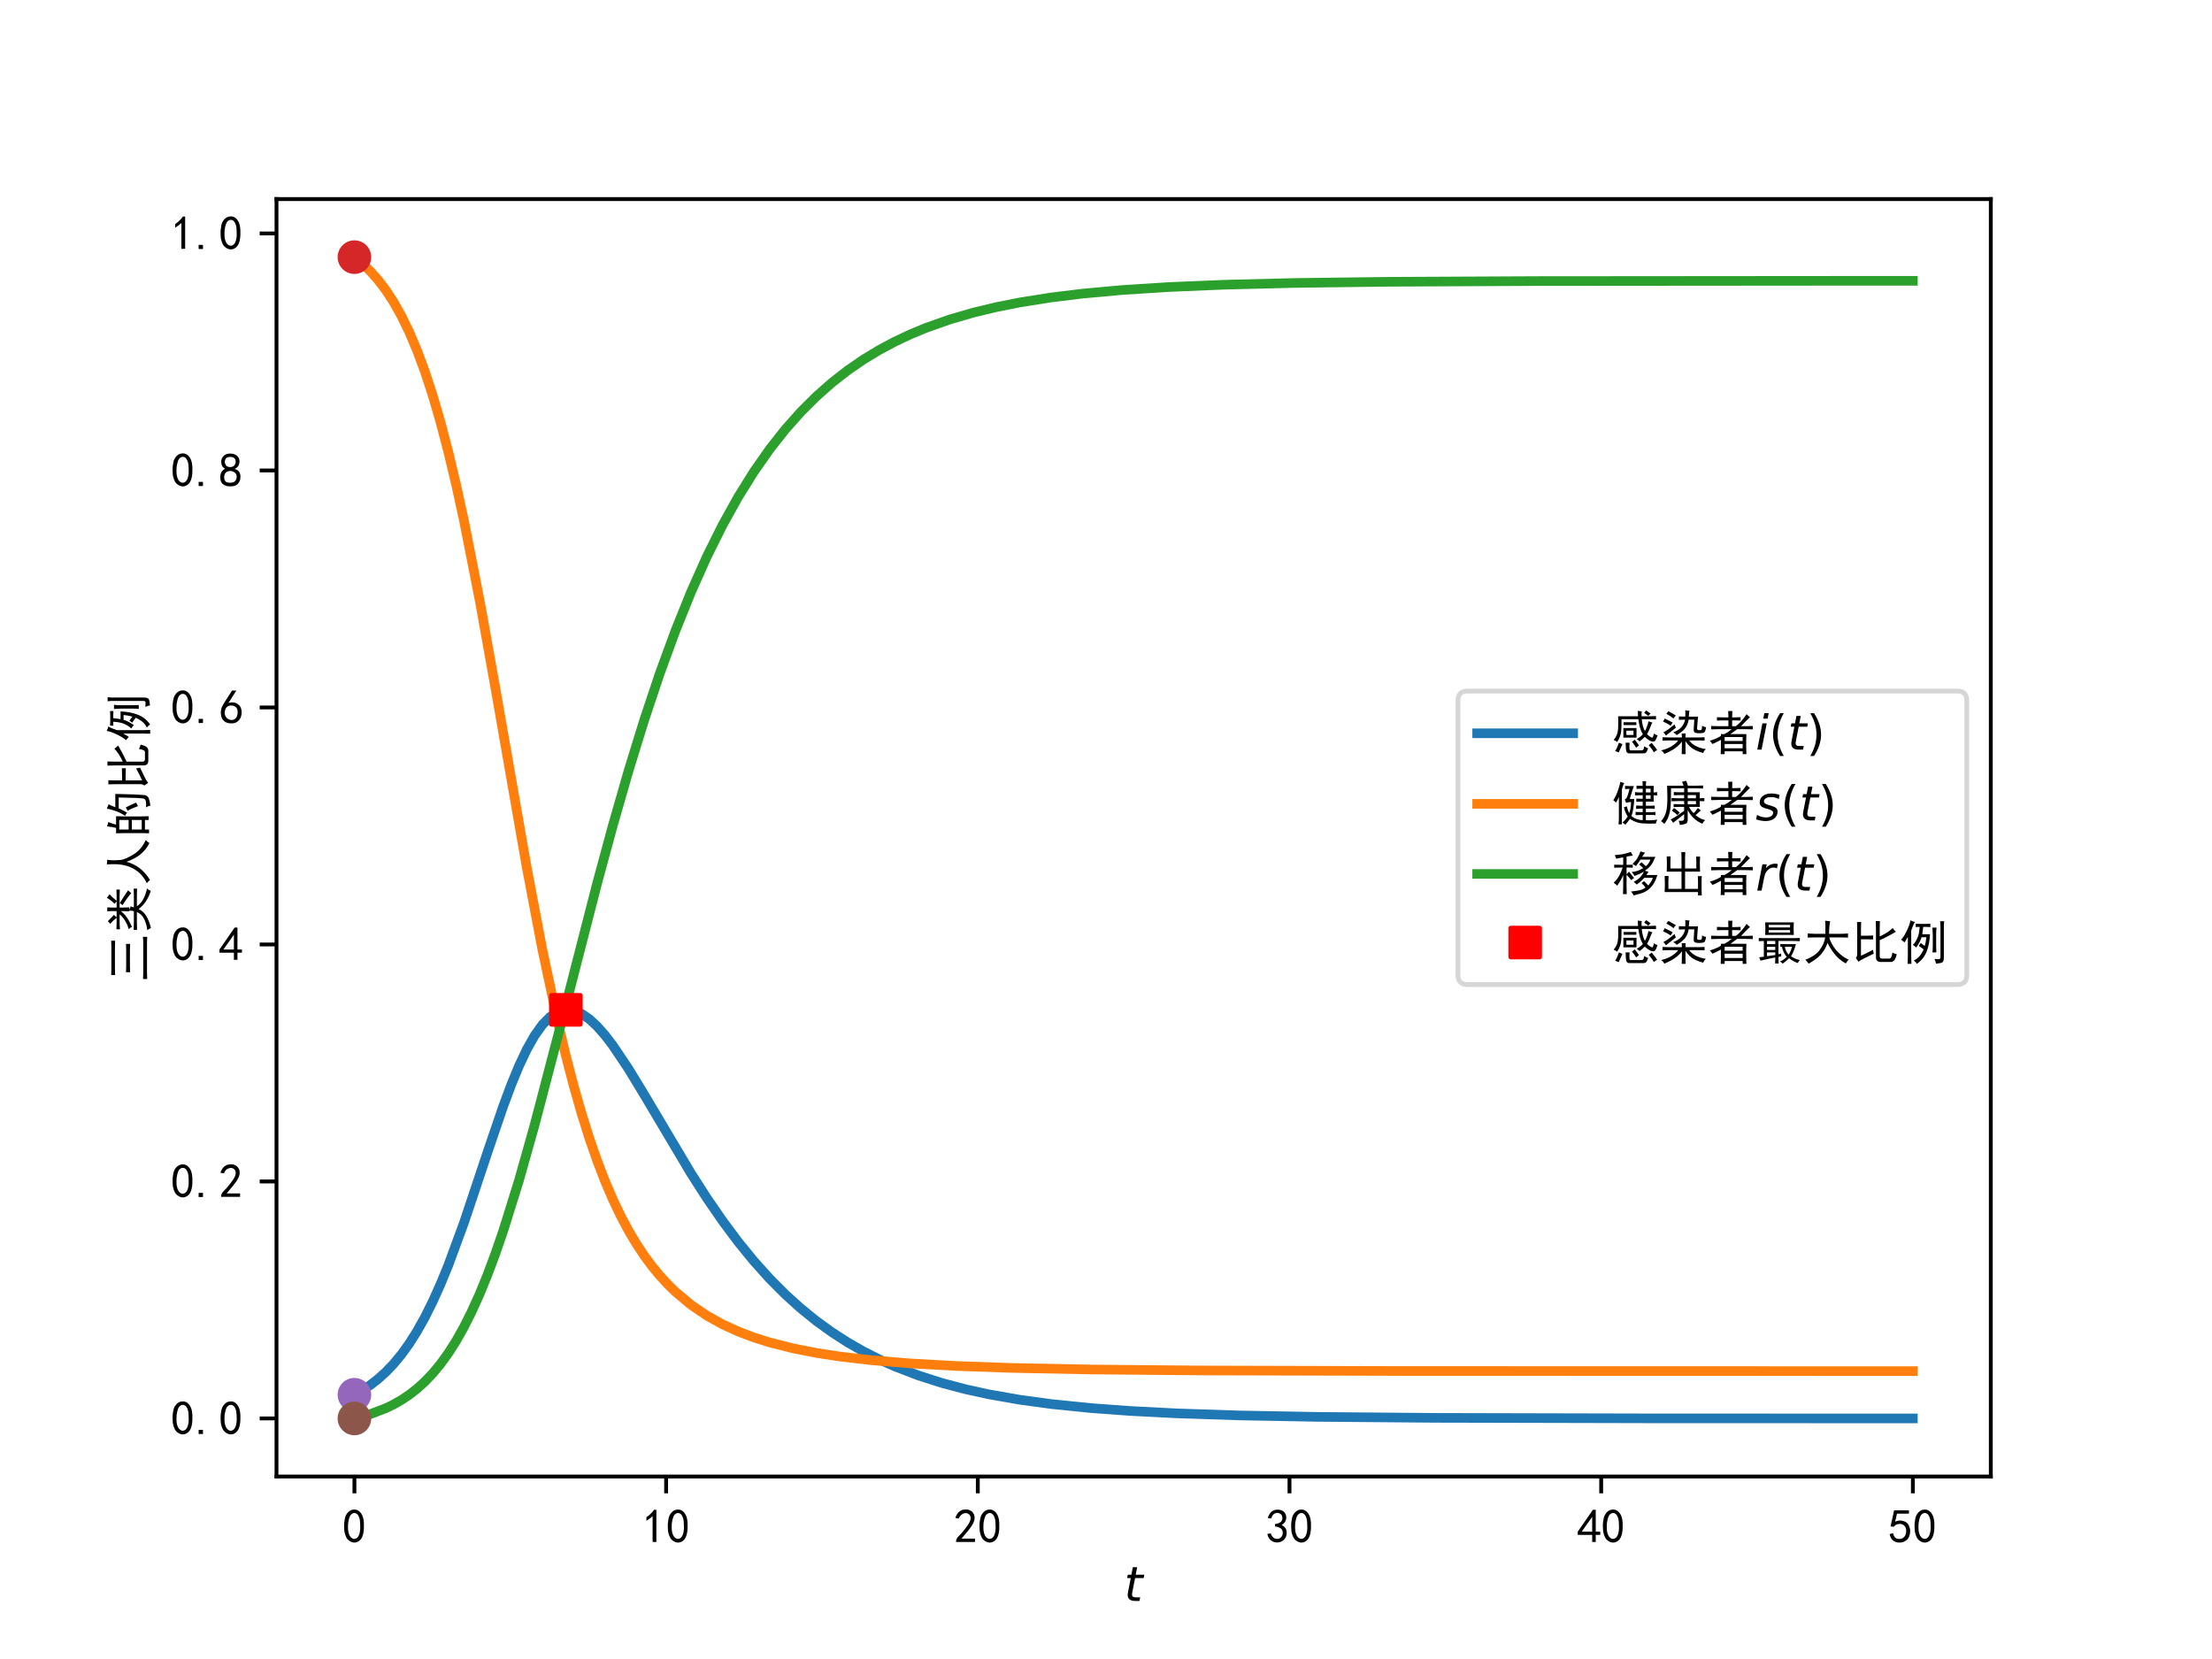 <?xml version="1.0" encoding="utf-8" standalone="no"?>
<!DOCTYPE svg PUBLIC "-//W3C//DTD SVG 1.1//EN"
  "http://www.w3.org/Graphics/SVG/1.1/DTD/svg11.dtd">
<!-- Created with matplotlib (https://matplotlib.org/) -->
<svg height="345.6pt" version="1.1" viewBox="0 0 460.8 345.6" width="460.8pt" xmlns="http://www.w3.org/2000/svg" xmlns:xlink="http://www.w3.org/1999/xlink">
 <defs>
  <style type="text/css">*{stroke-linecap:butt;stroke-linejoin:round;}</style>
 </defs>
 <g id="figure_1">
  <g id="patch_1">
   <path d="M 0 345.6 
L 460.8 345.6 
L 460.8 0 
L 0 0 
z
" style="fill:#ffffff;"/>
  </g>
  <g id="axes_1">
   <g id="patch_2">
    <path d="M 57.6 307.584 
L 414.72 307.584 
L 414.72 41.472 
L 57.6 41.472 
z
" style="fill:#ffffff;"/>
   </g>
   <g id="matplotlib.axis_1">
    <g id="xtick_1">
     <g id="line2d_1">
      <defs>
       <path d="M 0 0 
L 0 3.5 
" id="mc2faa48073" style="stroke:#000000;stroke-width:0.8;"/>
      </defs>
      <g>
       <use style="stroke:#000000;stroke-width:0.8;" x="73.833" xlink:href="#mc2faa48073" y="307.584"/>
      </g>
     </g>
     <g id="text_1">
      <!-- 0 -->
      <g transform="translate(71.333 321.459)scale(0.1 -0.1)">
       <defs>
        <path d="M 3.125 29.297 
Q 3.906 50 6.438 56.047 
Q 8.984 62.109 13.672 66.016 
Q 18.359 69.922 25.188 69.922 
Q 32.031 69.922 37.109 64.25 
Q 42.188 58.594 43.75 50 
Q 45.312 41.406 44.719 30.266 
Q 44.141 19.141 40.812 12.109 
Q 37.5 5.078 30.859 2.344 
Q 24.219 -0.391 17.578 2.922 
Q 10.938 6.25 8.203 11.719 
Q 5.469 17.188 4.297 23.234 
Q 3.125 29.297 3.906 50 
z
M 12.891 52.734 
Q 10.547 31.25 12.5 22.844 
Q 14.453 14.453 18.938 10.938 
Q 23.438 7.422 28.125 9.562 
Q 32.812 11.719 34.953 18.156 
Q 37.109 24.609 37.109 32.219 
Q 37.109 39.844 36.516 46.094 
Q 35.938 52.344 33 57.422 
Q 30.078 62.5 25.188 62.688 
Q 20.312 62.891 16.594 57.812 
Q 12.891 52.734 10.547 31.25 
z
" id="SimHei-48"/>
       </defs>
       <use xlink:href="#SimHei-48"/>
      </g>
     </g>
    </g>
    <g id="xtick_2">
     <g id="line2d_2">
      <g>
       <use style="stroke:#000000;stroke-width:0.8;" x="138.764" xlink:href="#mc2faa48073" y="307.584"/>
      </g>
     </g>
     <g id="text_2">
      <!-- 10 -->
      <g transform="translate(133.764 321.459)scale(0.1 -0.1)">
       <defs>
        <path d="M 21.875 56.25 
Q 16.797 51.172 8.984 46.484 
L 8.984 53.906 
Q 18.75 60.547 25 69.531 
L 29.688 69.531 
L 29.688 2.344 
L 21.875 2.344 
z
" id="SimHei-49"/>
       </defs>
       <use xlink:href="#SimHei-49"/>
       <use x="50" xlink:href="#SimHei-48"/>
      </g>
     </g>
    </g>
    <g id="xtick_3">
     <g id="line2d_3">
      <g>
       <use style="stroke:#000000;stroke-width:0.8;" x="203.695" xlink:href="#mc2faa48073" y="307.584"/>
      </g>
     </g>
     <g id="text_3">
      <!-- 20 -->
      <g transform="translate(198.695 321.459)scale(0.1 -0.1)">
       <defs>
        <path d="M 4.688 3.906 
Q 5.078 9.766 10.156 14.453 
Q 15.234 19.141 23.047 29.094 
Q 30.859 39.062 33.203 44.531 
Q 35.547 50 34.953 53.906 
Q 34.375 57.812 31.25 60.344 
Q 28.125 62.891 24.016 62.5 
Q 19.922 62.109 16.203 59.375 
Q 12.5 56.641 10.547 51.172 
L 3.125 52.344 
Q 6.25 61.328 11.125 65.422 
Q 16.016 69.531 22.656 69.922 
Q 26.562 70.312 29.688 69.719 
Q 32.812 69.141 36.125 66.984 
Q 39.453 64.844 41.594 60.547 
Q 43.75 56.25 43.156 50.188 
Q 42.578 44.141 37.109 35.734 
Q 31.641 27.344 16.016 9.375 
L 44.141 9.375 
L 44.141 2.344 
L 4.688 2.344 
z
" id="SimHei-50"/>
       </defs>
       <use xlink:href="#SimHei-50"/>
       <use x="50" xlink:href="#SimHei-48"/>
      </g>
     </g>
    </g>
    <g id="xtick_4">
     <g id="line2d_4">
      <g>
       <use style="stroke:#000000;stroke-width:0.8;" x="268.625" xlink:href="#mc2faa48073" y="307.584"/>
      </g>
     </g>
     <g id="text_4">
      <!-- 30 -->
      <g transform="translate(263.625 321.459)scale(0.1 -0.1)">
       <defs>
        <path d="M 3.906 19.141 
L 10.938 20.312 
Q 12.5 15.234 16.016 11.906 
Q 19.531 8.594 24.797 8.781 
Q 30.078 8.984 33.203 13.078 
Q 36.328 17.188 35.938 22.453 
Q 35.547 27.734 31.828 30.656 
Q 28.125 33.594 19.922 34.766 
L 19.922 39.844 
Q 28.125 40.625 31.828 44.141 
Q 35.547 47.656 35.156 53.312 
Q 34.766 58.984 30.078 61.516 
Q 25.391 64.062 20.109 62.109 
Q 14.844 60.156 11.719 51.172 
L 4.688 52.344 
Q 7.031 59.375 11.125 64.062 
Q 15.234 68.75 22.266 69.531 
Q 29.297 70.312 34.562 67.766 
Q 39.844 65.234 41.984 59.953 
Q 44.141 54.688 42.578 48.438 
Q 41.016 42.188 33.594 37.5 
Q 39.062 35.156 41.984 30.469 
Q 44.922 25.781 43.938 18.156 
Q 42.969 10.547 37.109 5.859 
Q 31.25 1.172 23.828 1.359 
Q 16.406 1.562 10.938 6.047 
Q 5.469 10.547 3.906 19.141 
z
" id="SimHei-51"/>
       </defs>
       <use xlink:href="#SimHei-51"/>
       <use x="50" xlink:href="#SimHei-48"/>
      </g>
     </g>
    </g>
    <g id="xtick_5">
     <g id="line2d_5">
      <g>
       <use style="stroke:#000000;stroke-width:0.8;" x="333.556" xlink:href="#mc2faa48073" y="307.584"/>
      </g>
     </g>
     <g id="text_5">
      <!-- 40 -->
      <g transform="translate(328.556 321.459)scale(0.1 -0.1)">
       <defs>
        <path d="M 31.25 17.188 
L 1.172 17.188 
L 1.172 23.828 
L 32.812 69.531 
L 38.672 69.531 
L 38.672 23.828 
L 48.047 23.828 
L 48.047 17.188 
L 38.672 17.188 
L 38.672 2.344 
L 31.25 2.344 
z
M 31.25 23.828 
L 31.25 54.688 
L 9.375 23.828 
z
" id="SimHei-52"/>
       </defs>
       <use xlink:href="#SimHei-52"/>
       <use x="50" xlink:href="#SimHei-48"/>
      </g>
     </g>
    </g>
    <g id="xtick_6">
     <g id="line2d_6">
      <g>
       <use style="stroke:#000000;stroke-width:0.8;" x="398.487" xlink:href="#mc2faa48073" y="307.584"/>
      </g>
     </g>
     <g id="text_6">
      <!-- 50 -->
      <g transform="translate(393.487 321.459)scale(0.1 -0.1)">
       <defs>
        <path d="M 8.594 20.703 
Q 11.328 10.156 17.969 8.984 
Q 24.609 7.812 28.703 10.344 
Q 32.812 12.891 34.562 16.984 
Q 36.328 21.094 36.125 26.172 
Q 35.938 31.25 33.391 34.766 
Q 30.859 38.281 26.953 39.453 
Q 23.047 40.625 18.156 39.453 
Q 13.281 38.281 10.156 33.984 
L 3.516 34.766 
Q 4.297 37.109 10.938 68.359 
L 41.797 68.359 
L 41.797 61.328 
L 16.797 61.328 
Q 14.844 50.781 12.891 44.531 
Q 18.75 47.266 23.828 47.062 
Q 28.906 46.875 33.594 44.719 
Q 38.281 42.578 40.422 38.859 
Q 42.578 35.156 43.547 31.438 
Q 44.531 27.734 44.328 23.438 
Q 44.141 19.141 42.578 14.641 
Q 41.016 10.156 37.891 7.219 
Q 34.766 4.297 30.266 2.531 
Q 25.781 0.781 19.922 1.172 
Q 14.062 1.562 8.781 5.469 
Q 3.516 9.375 1.562 18.75 
z
" id="SimHei-53"/>
       </defs>
       <use xlink:href="#SimHei-53"/>
       <use x="50" xlink:href="#SimHei-48"/>
      </g>
     </g>
    </g>
    <g id="text_7">
     <!-- $t$ -->
     <g transform="translate(234.16 333.584)scale(0.1 -0.1)">
      <defs>
       <path d="M 42.281 54.688 
L 40.922 47.703 
L 23 47.703 
L 17.188 18.016 
Q 16.891 16.359 16.75 15.234 
Q 16.609 14.109 16.609 13.484 
Q 16.609 10.359 18.484 8.938 
Q 20.359 7.516 24.516 7.516 
L 33.594 7.516 
L 32.078 0 
L 23.484 0 
Q 15.484 0 11.547 3.125 
Q 7.625 6.25 7.625 12.594 
Q 7.625 13.719 7.766 15.062 
Q 7.906 16.406 8.203 18.016 
L 14.016 47.703 
L 6.391 47.703 
L 7.812 54.688 
L 15.281 54.688 
L 18.312 70.219 
L 27.297 70.219 
L 24.312 54.688 
z
" id="DejaVuSans-Oblique-116"/>
      </defs>
      <use transform="translate(0 0.781)" xlink:href="#DejaVuSans-Oblique-116"/>
     </g>
    </g>
   </g>
   <g id="matplotlib.axis_2">
    <g id="ytick_1">
     <g id="line2d_7">
      <defs>
       <path d="M 0 0 
L -3.5 0 
" id="m931afcee22" style="stroke:#000000;stroke-width:0.8;"/>
      </defs>
      <g>
       <use style="stroke:#000000;stroke-width:0.8;" x="57.6" xlink:href="#m931afcee22" y="295.488"/>
      </g>
     </g>
     <g id="text_8">
      <!-- 0.0 -->
      <g transform="translate(35.6 298.925)scale(0.1 -0.1)">
       <defs>
        <path d="M 16.797 1.953 
L 7.812 1.953 
L 7.812 10.547 
L 16.797 10.547 
z
" id="SimHei-46"/>
       </defs>
       <use xlink:href="#SimHei-48"/>
       <use x="50" xlink:href="#SimHei-46"/>
       <use x="100" xlink:href="#SimHei-48"/>
      </g>
     </g>
    </g>
    <g id="ytick_2">
     <g id="line2d_8">
      <g>
       <use style="stroke:#000000;stroke-width:0.8;" x="57.6" xlink:href="#m931afcee22" y="246.117"/>
      </g>
     </g>
     <g id="text_9">
      <!-- 0.2 -->
      <g transform="translate(35.6 249.554)scale(0.1 -0.1)">
       <use xlink:href="#SimHei-48"/>
       <use x="50" xlink:href="#SimHei-46"/>
       <use x="100" xlink:href="#SimHei-50"/>
      </g>
     </g>
    </g>
    <g id="ytick_3">
     <g id="line2d_9">
      <g>
       <use style="stroke:#000000;stroke-width:0.8;" x="57.6" xlink:href="#m931afcee22" y="196.745"/>
      </g>
     </g>
     <g id="text_10">
      <!-- 0.4 -->
      <g transform="translate(35.6 200.183)scale(0.1 -0.1)">
       <use xlink:href="#SimHei-48"/>
       <use x="50" xlink:href="#SimHei-46"/>
       <use x="100" xlink:href="#SimHei-52"/>
      </g>
     </g>
    </g>
    <g id="ytick_4">
     <g id="line2d_10">
      <g>
       <use style="stroke:#000000;stroke-width:0.8;" x="57.6" xlink:href="#m931afcee22" y="147.374"/>
      </g>
     </g>
     <g id="text_11">
      <!-- 0.6 -->
      <g transform="translate(35.6 150.811)scale(0.1 -0.1)">
       <defs>
        <path d="M 3.516 19.531 
Q 4.297 30.859 6.047 34.766 
Q 7.812 38.672 11.328 44.531 
L 27.344 69.531 
L 36.328 69.531 
L 19.922 43.75 
Q 30.469 46.484 36.719 42.969 
Q 42.969 39.453 45.109 34.953 
Q 47.266 30.469 47.453 25.188 
Q 47.656 19.922 45.891 14.844 
Q 44.141 9.766 39.641 5.656 
Q 35.156 1.562 27.141 1.172 
Q 19.141 0.781 13.469 4.094 
Q 7.812 7.422 5.656 13.469 
Q 3.516 19.531 4.297 30.859 
z
M 12.5 16.016 
Q 19.531 8.594 25.391 8.203 
Q 31.25 7.812 35.156 12.109 
Q 39.062 16.406 39.062 24.609 
Q 39.062 32.812 34.172 35.938 
Q 29.297 39.062 23.234 38.281 
Q 17.188 37.5 14.453 32.422 
Q 11.719 27.344 12.109 21.672 
Q 12.5 16.016 19.531 8.594 
z
" id="SimHei-54"/>
       </defs>
       <use xlink:href="#SimHei-48"/>
       <use x="50" xlink:href="#SimHei-46"/>
       <use x="100" xlink:href="#SimHei-54"/>
      </g>
     </g>
    </g>
    <g id="ytick_5">
     <g id="line2d_11">
      <g>
       <use style="stroke:#000000;stroke-width:0.8;" x="57.6" xlink:href="#m931afcee22" y="98.002"/>
      </g>
     </g>
     <g id="text_12">
      <!-- 0.8 -->
      <g transform="translate(35.6 101.44)scale(0.1 -0.1)">
       <defs>
        <path d="M 2.734 16.797 
Q 2.734 26.172 5.078 30.656 
Q 7.422 35.156 12.891 37.891 
Q 8.203 40.625 6.641 43.938 
Q 5.078 47.266 4.875 51.562 
Q 4.688 55.859 6.047 58.984 
Q 7.422 62.109 10.156 64.844 
Q 12.891 67.578 16.203 68.547 
Q 19.531 69.531 23.438 69.531 
Q 27.344 69.531 30.469 68.75 
Q 33.594 67.969 37.109 65.422 
Q 40.625 62.891 42.188 58.203 
Q 43.75 53.516 41.984 47.266 
Q 40.234 41.016 32.812 37.5 
Q 39.453 35.547 42.188 31.438 
Q 44.922 27.344 44.922 21.484 
Q 44.922 15.625 43.156 12.109 
Q 41.406 8.594 39.25 6.25 
Q 37.109 3.906 33.391 2.531 
Q 29.688 1.172 24.016 1.172 
Q 18.359 1.172 14.25 2.531 
Q 10.156 3.906 7.422 6.641 
Q 4.688 9.375 3.703 13.078 
Q 2.734 16.797 2.734 26.172 
z
M 10.938 26.562 
Q 10.547 17.188 12.297 13.672 
Q 14.062 10.156 18.75 9.172 
Q 23.438 8.203 28.516 9.375 
Q 33.594 10.547 35.547 14.844 
Q 37.5 19.141 36.906 23.438 
Q 36.328 27.734 32.031 30.656 
Q 27.734 33.594 22.656 33.203 
Q 17.578 32.812 14.25 29.688 
Q 10.938 26.562 10.547 17.188 
z
M 12.109 56.25 
Q 12.109 48.438 14.844 44.922 
Q 17.578 41.406 23.438 41.406 
Q 29.297 41.406 32.219 44.922 
Q 35.156 48.438 34.953 53.312 
Q 34.766 58.203 31.438 60.547 
Q 28.125 62.891 22.453 62.5 
Q 16.797 62.109 14.453 59.172 
Q 12.109 56.25 12.109 48.438 
z
" id="SimHei-56"/>
       </defs>
       <use xlink:href="#SimHei-48"/>
       <use x="50" xlink:href="#SimHei-46"/>
       <use x="100" xlink:href="#SimHei-56"/>
      </g>
     </g>
    </g>
    <g id="ytick_6">
     <g id="line2d_12">
      <g>
       <use style="stroke:#000000;stroke-width:0.8;" x="57.6" xlink:href="#m931afcee22" y="48.631"/>
      </g>
     </g>
     <g id="text_13">
      <!-- 1.0 -->
      <g transform="translate(35.6 52.068)scale(0.1 -0.1)">
       <use xlink:href="#SimHei-49"/>
       <use x="50" xlink:href="#SimHei-46"/>
       <use x="100" xlink:href="#SimHei-48"/>
      </g>
     </g>
    </g>
    <g id="text_14">
     <!-- 三类人的比例 -->
     <g transform="translate(30.35 204.528)rotate(-90)scale(0.1 -0.1)">
      <defs>
       <path d="M 93.75 -3.125 
Q 86.719 -2.734 81.25 -2.734 
L 20.312 -2.734 
Q 14.062 -2.734 5.859 -3.125 
L 5.859 5.469 
Q 13.281 5.078 20.312 5.078 
L 81.25 5.078 
Q 87.109 5.078 93.75 5.859 
z
M 14.062 71.875 
Q 21.875 71.484 28.516 71.484 
L 71.875 71.484 
Q 79.297 71.484 85.547 71.875 
L 85.547 63.672 
Q 79.688 64.062 71.875 64.062 
L 28.125 64.062 
Q 21.484 64.062 14.062 63.672 
z
M 32.422 32.812 
Q 26.562 32.812 19.922 32.422 
L 19.922 41.016 
Q 26.172 40.625 32.422 40.625 
L 66.016 40.625 
Q 71.875 40.625 78.906 41.016 
L 78.906 32.422 
Q 71.094 32.812 66.016 32.812 
z
" id="SimHei-19977"/>
       <path d="M 33.203 60.547 
Q 27.344 68.359 20.703 73.828 
Q 23.828 76.172 26.172 78.906 
L 39.453 66.016 
Q 37.5 64.453 34.375 60.547 
L 47.266 60.547 
L 47.266 71.094 
Q 47.266 76.562 46.875 80.078 
L 55.078 80.078 
Q 54.688 75.781 54.688 71.094 
L 54.688 60.547 
L 67.578 60.547 
Q 64.453 63.281 62.5 64.844 
Q 69.531 71.484 75 80.859 
Q 78.125 78.125 82.422 75.391 
Q 79.688 73.047 76.75 69.922 
Q 73.828 66.797 68.75 60.547 
L 78.516 60.547 
Q 84.766 60.547 92.188 60.938 
L 92.188 53.906 
Q 84.766 54.297 78.516 54.297 
L 54.688 54.297 
L 54.688 47.656 
Q 54.688 41.406 55.078 33.984 
L 49.609 33.984 
Q 54.297 32.422 57.422 31.25 
Q 55.859 29.297 55.078 24.609 
L 78.516 24.609 
Q 86.328 24.609 94.141 25 
L 94.141 17.969 
Q 86.719 18.359 78.906 18.359 
L 57.422 18.359 
Q 63.281 9.375 73.625 4.297 
Q 83.984 -0.781 94.531 -2.734 
Q 91.406 -5.469 89.453 -10.547 
Q 77.734 -7.031 67.969 -0.578 
Q 58.203 5.859 51.562 14.844 
Q 47.656 5.469 37.891 -0.781 
Q 28.125 -7.031 12.109 -10.938 
Q 10.156 -6.641 7.422 -3.516 
Q 21.484 -1.562 31.438 3.516 
Q 41.406 8.594 45.312 18.359 
L 25.391 18.359 
Q 16.016 18.359 8.203 17.969 
L 8.203 25 
Q 14.844 24.609 25 24.609 
L 47.266 24.609 
Q 48.047 28.516 48.438 33.984 
L 46.875 33.984 
Q 47.266 41.797 47.266 47.656 
L 47.266 51.953 
Q 42.578 45.312 34.953 39.844 
Q 27.344 34.375 14.453 28.516 
Q 13.281 31.641 9.766 35.547 
Q 18.359 37.5 26.953 42.766 
Q 35.547 48.047 40.625 54.297 
L 24.219 54.297 
Q 16.406 54.297 9.375 53.516 
L 9.375 60.938 
Q 16.797 60.547 24.219 60.547 
z
M 64.062 53.906 
Q 75.781 46.875 90.625 36.719 
Q 87.109 33.203 84.766 30.078 
Q 73.438 39.844 59.766 48.047 
Q 62.109 50.781 64.062 53.906 
z
" id="SimHei-31867"/>
       <path d="M 5.469 -2.344 
Q 20.703 5.078 29.297 16.016 
Q 37.891 26.953 41.203 38.469 
Q 44.531 50 44.922 59.953 
Q 45.312 69.922 44.531 80.859 
Q 48.828 80.469 54.297 80.078 
Q 53.125 73.828 53.125 67.188 
Q 53.125 60.547 53.906 51.953 
Q 54.688 43.359 65.031 25.969 
Q 75.391 8.594 95.312 0 
Q 90.625 -4.688 89.062 -7.812 
Q 61.719 5.469 50 40.234 
Q 42.188 9.375 12.109 -8.984 
Q 9.766 -5.859 5.469 -2.344 
z
" id="SimHei-20154"/>
       <path d="M 32.812 77.734 
Q 30.859 74.219 27.344 61.719 
L 44.922 61.719 
Q 44.531 55.078 44.531 44.922 
L 44.531 10.547 
Q 44.531 4.688 44.922 -6.25 
L 37.109 -6.25 
L 37.109 1.562 
L 17.188 1.562 
L 17.188 -7.031 
L 9.375 -7.031 
Q 9.766 5.469 9.766 8.594 
L 9.766 44.531 
Q 9.766 55.078 9.375 61.719 
L 20.703 61.719 
Q 22.656 70.703 23.828 80.469 
Q 29.297 78.516 32.812 77.734 
z
M 91.016 48.047 
Q 90.625 24.219 89.062 2.734 
Q 88.281 -4.297 81.641 -6.641 
Q 75 -8.984 66.797 -9.766 
Q 66.406 -5.469 63.281 -0.781 
Q 71.094 -1.172 75.578 -0.391 
Q 80.078 0.391 81.25 3.125 
Q 82.422 5.859 83 19.141 
Q 83.594 32.422 83.984 56.25 
L 61.328 56.25 
Q 58.203 48.828 52.344 38.672 
Q 49.609 41.406 45.703 42.969 
Q 49.219 47.656 52.344 54.297 
Q 55.469 60.938 57.812 68.75 
Q 60.156 76.562 60.547 80.859 
Q 66.016 78.516 69.922 77.344 
Q 67.969 74.219 66.594 70.5 
Q 65.234 66.797 63.672 63.281 
L 91.406 63.281 
Q 91.016 55.078 91.016 48.047 
z
M 37.109 8.203 
L 37.109 28.906 
L 17.188 28.906 
L 17.188 8.203 
z
M 37.109 35.547 
L 37.109 55.078 
L 17.188 55.078 
L 17.188 35.547 
z
M 67.969 32.031 
Q 70.312 27.344 73.438 19.922 
Q 70.703 18.75 66.016 16.016 
Q 63.281 23.438 60.938 28.703 
Q 58.594 33.984 56.25 37.5 
Q 58.984 39.062 63.281 41.406 
z
" id="SimHei-30340"/>
       <path d="M 58.984 79.688 
Q 58.594 71.484 58.594 64.062 
L 58.594 47.656 
Q 76.953 56.25 85.547 65.234 
Q 88.672 60.938 92.188 57.422 
Q 87.5 54.688 78.703 49.797 
Q 69.922 44.922 58.594 39.844 
L 58.594 7.031 
Q 58.594 1.562 63.281 1.562 
L 78.125 1.562 
Q 80.859 1.562 82.219 3.906 
Q 83.594 6.25 85.156 14.062 
Q 88.281 12.109 94.141 10.547 
Q 91.406 0 88.281 -2.734 
Q 85.156 -5.469 81.641 -5.469 
L 60.938 -5.469 
Q 50.781 -5.469 50.781 4.297 
L 50.781 62.5 
Q 50.781 71.094 50.391 79.688 
L 58.984 79.688 
z
M 19.922 77.734 
Q 19.531 71.484 19.531 62.5 
L 19.531 49.219 
L 28.906 49.219 
Q 36.328 49.219 44.922 49.609 
L 44.922 41.406 
Q 36.328 41.797 28.906 41.797 
L 19.531 41.797 
L 19.531 7.422 
Q 25.781 10.156 30.656 12.688 
Q 35.547 15.234 44.531 19.922 
Q 45.312 14.844 46.094 11.719 
Q 37.109 7.422 27.531 2.734 
Q 17.969 -1.953 14.453 -5.078 
Q 11.719 -1.562 8.984 3.125 
Q 10.938 4.688 11.719 9.375 
L 11.719 61.719 
Q 11.719 71.094 11.328 77.734 
L 19.922 77.734 
z
" id="SimHei-27604"/>
       <path d="M 53.906 73.828 
Q 59.766 73.828 64.062 74.219 
L 64.062 67.188 
Q 59.766 67.578 54.688 67.578 
L 49.219 67.578 
Q 48.828 62.891 47.266 52.344 
L 63.281 52.344 
Q 62.5 32.031 56.438 16.406 
Q 50.391 0.781 35.938 -9.375 
Q 34.375 -6.25 29.688 -2.344 
Q 42.969 3.906 50 20.703 
Q 46.484 23.828 39.844 28.125 
Q 42.188 31.25 44.141 33.984 
Q 50 29.297 52.344 27.734 
Q 54.688 35.156 55.859 46.094 
L 45.703 46.094 
Q 43.75 37.891 34.766 24.609 
Q 31.641 27.734 27.734 30.078 
Q 33.203 35.547 37.109 44.328 
Q 41.016 53.125 41.797 67.578 
Q 35.938 67.578 33.594 67.188 
L 33.594 74.219 
Q 37.5 73.828 43.75 73.828 
z
M 32.031 77.734 
Q 29.297 74.609 24.219 60.156 
L 24.219 7.422 
Q 24.219 -0.391 24.609 -9.375 
L 16.797 -9.375 
Q 17.188 -1.172 17.188 6.641 
L 17.188 46.875 
Q 14.844 42.188 10.156 35.156 
Q 8.594 37.109 3.125 41.016 
Q 8.203 45.703 14.641 58.781 
Q 21.094 71.875 22.656 81.25 
Q 25.781 79.297 32.031 77.734 
z
M 92.969 79.297 
Q 92.188 74.609 92.188 67.188 
L 92.188 3.906 
Q 92.188 -4.297 89.062 -6.25 
Q 85.938 -8.203 75.781 -8.984 
Q 75.391 -4.688 72.656 0.781 
Q 80.859 0 82.812 0.391 
Q 84.766 0.781 85.156 4.688 
L 85.156 66.797 
Q 85.156 74.219 84.375 79.297 
L 92.969 79.297 
z
M 76.953 66.016 
Q 76.172 60.547 76.172 50.781 
L 76.172 28.125 
Q 76.172 18.75 76.562 14.453 
L 68.359 14.453 
Q 69.141 18.75 69.141 27.734 
L 69.141 51.172 
Q 68.75 60.156 68.359 66.016 
L 76.953 66.016 
z
" id="SimHei-20363"/>
      </defs>
      <use xlink:href="#SimHei-19977"/>
      <use x="100" xlink:href="#SimHei-31867"/>
      <use x="200" xlink:href="#SimHei-20154"/>
      <use x="300" xlink:href="#SimHei-30340"/>
      <use x="400" xlink:href="#SimHei-27604"/>
      <use x="500" xlink:href="#SimHei-20363"/>
     </g>
    </g>
   </g>
   <g id="line2d_13">
    <path clip-path="url(#p7686a540ef)" d="M 73.833 290.551 
L 75.464 289.635 
L 77.096 288.559 
L 78.727 287.299 
L 80.358 285.83 
L 81.99 284.125 
L 83.621 282.154 
L 85.253 279.892 
L 86.884 277.312 
L 88.516 274.394 
L 90.147 271.125 
L 91.778 267.499 
L 93.41 263.527 
L 96.673 254.663 
L 101.567 240.007 
L 104.83 230.449 
L 106.461 226.074 
L 108.093 222.11 
L 109.724 218.646 
L 111.356 215.75 
L 112.987 213.466 
L 114.618 211.814 
L 116.25 210.789 
L 117.881 210.369 
L 119.513 210.516 
L 121.144 211.177 
L 122.776 212.297 
L 124.407 213.814 
L 126.038 215.667 
L 127.67 217.797 
L 130.933 222.666 
L 134.196 228.035 
L 143.984 244.498 
L 147.247 249.579 
L 150.51 254.322 
L 153.773 258.699 
L 157.036 262.701 
L 160.299 266.336 
L 163.561 269.617 
L 166.824 272.565 
L 170.087 275.206 
L 173.35 277.562 
L 176.613 279.661 
L 179.876 281.525 
L 183.139 283.179 
L 186.401 284.643 
L 191.296 286.528 
L 196.19 288.093 
L 201.084 289.389 
L 205.979 290.461 
L 212.504 291.606 
L 219.03 292.492 
L 227.187 293.323 
L 235.344 293.924 
L 245.133 294.43 
L 258.184 294.86 
L 274.499 295.161 
L 298.97 295.365 
L 343.019 295.467 
L 398.487 295.486 
L 398.487 295.486 
" style="fill:none;stroke:#1f77b4;stroke-linecap:square;stroke-width:2;"/>
   </g>
   <g id="line2d_14">
    <path clip-path="url(#p7686a540ef)" d="M 73.833 53.568 
L 75.464 54.89 
L 77.096 56.446 
L 78.727 58.274 
L 80.358 60.415 
L 81.99 62.911 
L 83.621 65.81 
L 85.253 69.161 
L 86.884 73.012 
L 88.516 77.407 
L 90.147 82.388 
L 91.778 87.984 
L 93.41 94.214 
L 95.041 101.076 
L 96.673 108.551 
L 99.936 125.134 
L 103.198 143.323 
L 109.724 180.655 
L 112.987 197.84 
L 116.25 213.116 
L 117.881 219.939 
L 119.513 226.207 
L 121.144 231.928 
L 122.776 237.124 
L 124.407 241.823 
L 126.038 246.058 
L 127.67 249.867 
L 129.301 253.286 
L 130.933 256.351 
L 132.564 259.099 
L 134.196 261.56 
L 135.827 263.767 
L 137.458 265.746 
L 139.09 267.522 
L 140.721 269.117 
L 143.984 271.846 
L 147.247 274.065 
L 150.51 275.881 
L 153.773 277.375 
L 157.036 278.612 
L 160.299 279.643 
L 165.193 280.883 
L 170.087 281.843 
L 174.981 282.593 
L 181.507 283.352 
L 189.664 284.027 
L 199.453 284.568 
L 210.873 284.968 
L 227.187 285.29 
L 250.027 285.494 
L 290.813 285.603 
L 398.487 285.628 
L 398.487 285.628 
" style="fill:none;stroke:#ff7f0e;stroke-linecap:square;stroke-width:2;"/>
   </g>
   <g id="line2d_15">
    <path clip-path="url(#p7686a540ef)" d="M 73.833 295.488 
L 77.096 294.602 
L 80.358 293.362 
L 81.99 292.571 
L 83.621 291.642 
L 85.253 290.554 
L 86.884 289.283 
L 88.516 287.805 
L 90.147 286.094 
L 91.778 284.123 
L 93.41 281.866 
L 95.041 279.297 
L 96.673 276.394 
L 98.304 273.137 
L 99.936 269.514 
L 101.567 265.519 
L 103.198 261.152 
L 104.83 256.425 
L 108.093 245.971 
L 111.356 234.401 
L 116.25 215.702 
L 124.407 183.97 
L 127.67 171.943 
L 130.933 160.59 
L 134.196 150.012 
L 137.458 140.262 
L 140.721 131.351 
L 143.984 123.263 
L 147.247 115.963 
L 150.51 109.404 
L 153.773 103.533 
L 157.036 98.293 
L 160.299 93.629 
L 163.561 89.485 
L 166.824 85.812 
L 170.087 82.559 
L 173.35 79.682 
L 176.613 77.141 
L 179.876 74.898 
L 183.139 72.92 
L 186.401 71.177 
L 189.664 69.642 
L 192.927 68.29 
L 197.821 66.561 
L 202.716 65.135 
L 207.61 63.959 
L 212.504 62.99 
L 219.03 61.959 
L 225.556 61.163 
L 233.713 60.42 
L 243.501 59.795 
L 254.921 59.316 
L 269.604 58.949 
L 289.181 58.7 
L 320.179 58.551 
L 390.33 58.494 
L 398.487 58.493 
L 398.487 58.493 
" style="fill:none;stroke:#2ca02c;stroke-linecap:square;stroke-width:2;"/>
   </g>
   <g id="line2d_16">
    <defs>
     <path d="M 0 3 
C 0.796 3 1.559 2.684 2.121 2.121 
C 2.684 1.559 3 0.796 3 0 
C 3 -0.796 2.684 -1.559 2.121 -2.121 
C 1.559 -2.684 0.796 -3 0 -3 
C -0.796 -3 -1.559 -2.684 -2.121 -2.121 
C -2.684 -1.559 -3 -0.796 -3 0 
C -3 0.796 -2.684 1.559 -2.121 2.121 
C -1.559 2.684 -0.796 3 0 3 
z
" id="mb6fb12ff90" style="stroke:#d62728;"/>
    </defs>
    <g clip-path="url(#p7686a540ef)">
     <use style="fill:#d62728;stroke:#d62728;" x="73.833" xlink:href="#mb6fb12ff90" y="53.568"/>
    </g>
   </g>
   <g id="line2d_17">
    <defs>
     <path d="M 0 3 
C 0.796 3 1.559 2.684 2.121 2.121 
C 2.684 1.559 3 0.796 3 0 
C 3 -0.796 2.684 -1.559 2.121 -2.121 
C 1.559 -2.684 0.796 -3 0 -3 
C -0.796 -3 -1.559 -2.684 -2.121 -2.121 
C -2.684 -1.559 -3 -0.796 -3 0 
C -3 0.796 -2.684 1.559 -2.121 2.121 
C -1.559 2.684 -0.796 3 0 3 
z
" id="mcbcb629d5a" style="stroke:#9467bd;"/>
    </defs>
    <g clip-path="url(#p7686a540ef)">
     <use style="fill:#9467bd;stroke:#9467bd;" x="73.833" xlink:href="#mcbcb629d5a" y="290.551"/>
    </g>
   </g>
   <g id="line2d_18">
    <defs>
     <path d="M 0 3 
C 0.796 3 1.559 2.684 2.121 2.121 
C 2.684 1.559 3 0.796 3 0 
C 3 -0.796 2.684 -1.559 2.121 -2.121 
C 1.559 -2.684 0.796 -3 0 -3 
C -0.796 -3 -1.559 -2.684 -2.121 -2.121 
C -2.684 -1.559 -3 -0.796 -3 0 
C -3 0.796 -2.684 1.559 -2.121 2.121 
C -1.559 2.684 -0.796 3 0 3 
z
" id="m888d640b71" style="stroke:#8c564b;"/>
    </defs>
    <g clip-path="url(#p7686a540ef)">
     <use style="fill:#8c564b;stroke:#8c564b;" x="73.833" xlink:href="#m888d640b71" y="295.488"/>
    </g>
   </g>
   <g id="line2d_19">
    <defs>
     <path d="M -3 3 
L 3 3 
L 3 -3 
L -3 -3 
z
" id="m2d3d0fca0f" style="stroke:#ff0000;stroke-linejoin:miter;"/>
    </defs>
    <g clip-path="url(#p7686a540ef)">
     <use style="fill:#ff0000;stroke:#ff0000;stroke-linejoin:miter;" x="117.881" xlink:href="#m2d3d0fca0f" y="210.369"/>
    </g>
   </g>
   <g id="patch_3">
    <path d="M 57.6 307.584 
L 57.6 41.472 
" style="fill:none;stroke:#000000;stroke-linecap:square;stroke-linejoin:miter;stroke-width:0.8;"/>
   </g>
   <g id="patch_4">
    <path d="M 414.72 307.584 
L 414.72 41.472 
" style="fill:none;stroke:#000000;stroke-linecap:square;stroke-linejoin:miter;stroke-width:0.8;"/>
   </g>
   <g id="patch_5">
    <path d="M 57.6 307.584 
L 414.72 307.584 
" style="fill:none;stroke:#000000;stroke-linecap:square;stroke-linejoin:miter;stroke-width:0.8;"/>
   </g>
   <g id="patch_6">
    <path d="M 57.6 41.472 
L 414.72 41.472 
" style="fill:none;stroke:#000000;stroke-linecap:square;stroke-linejoin:miter;stroke-width:0.8;"/>
   </g>
   <g id="legend_1">
    <g id="patch_7">
     <path d="M 305.72 205.098 
L 407.72 205.098 
Q 409.72 205.098 409.72 203.098 
L 409.72 145.958 
Q 409.72 143.958 407.72 143.958 
L 305.72 143.958 
Q 303.72 143.958 303.72 145.958 
L 303.72 203.098 
Q 303.72 205.098 305.72 205.098 
z
" style="fill:#ffffff;opacity:0.8;stroke:#cccccc;stroke-linejoin:miter;"/>
    </g>
    <g id="line2d_20">
     <path d="M 307.72 152.758 
L 327.72 152.758 
" style="fill:none;stroke:#1f77b4;stroke-linecap:square;stroke-width:2;"/>
    </g>
    <g id="line2d_21"/>
    <g id="text_15">
     <!-- 感染者$i(t)$ -->
     <g transform="translate(335.72 156.258)scale(0.1 -0.1)">
      <defs>
       <path d="M 95.703 29.688 
Q 92.188 18.75 89.453 17.375 
Q 86.719 16.016 81.828 17.766 
Q 76.953 19.531 69.141 26.562 
Q 64.453 21.484 58.203 17.188 
Q 55.469 20.312 52.344 21.875 
Q 60.547 26.562 65.234 32.031 
Q 60.938 39.062 58.781 47.453 
Q 56.641 55.859 55.859 63.281 
L 20.703 63.281 
Q 20.703 45.703 20.109 39.453 
Q 19.531 33.203 17.578 27.734 
Q 15.625 22.266 11.719 16.016 
Q 7.031 19.141 4.297 19.922 
Q 8.984 25.781 11.125 31.438 
Q 13.281 37.109 13.672 44.531 
Q 14.062 51.953 13.672 69.531 
L 55.078 69.531 
Q 55.078 72.656 54.688 80.859 
Q 58.203 80.078 62.891 79.688 
Q 62.109 75 62.5 69.531 
L 79.688 69.531 
Q 85.156 69.531 92.578 69.922 
L 92.578 62.891 
Q 85.156 63.281 80.078 63.281 
L 62.891 63.281 
Q 64.453 46.875 69.531 38.672 
Q 71.875 42.578 73.828 48.234 
Q 75.781 53.906 76.953 58.984 
Q 80.859 57.422 85.156 56.25 
Q 83.594 54.688 81.047 47.656 
Q 78.516 40.625 73.828 32.031 
Q 78.125 28.125 81.438 26.172 
Q 84.766 24.219 85.734 25.391 
Q 86.719 26.562 88.281 33.594 
Q 91.406 30.859 95.703 29.688 
z
M 51.953 25 
L 24.609 25 
L 24.609 44.922 
L 51.953 44.922 
z
M 76.172 2.734 
Q 73.438 -5.078 71.484 -6.438 
Q 69.531 -7.812 66.406 -7.812 
L 36.719 -7.812 
Q 31.641 -7.422 30.656 -3.125 
Q 29.688 1.172 29.688 5.078 
Q 29.688 8.984 29.297 14.453 
L 37.5 14.453 
Q 37.109 7.812 37.109 5.078 
Q 37.109 2.734 37.5 0.391 
Q 37.891 -1.953 42.578 -1.562 
L 60.547 -1.562 
Q 64.453 -1.562 65.812 -0.188 
Q 67.188 1.172 67.969 7.031 
Q 71.094 4.688 76.172 2.734 
z
M 51.562 51.172 
L 25 51.172 
L 25 57.031 
L 51.562 57.031 
z
M 83.594 14.062 
Q 92.188 3.516 94.922 -0.781 
Q 91.016 -3.125 87.891 -5.469 
Q 83.984 1.953 77.344 9.375 
Q 80.078 11.328 83.594 14.062 
z
M 7.422 -2.734 
Q 10.938 1.562 15.234 14.453 
Q 18.359 12.891 22.656 11.328 
Q 17.578 -0.391 14.844 -5.859 
Q 11.719 -4.297 7.422 -2.734 
z
M 45.703 30.469 
L 45.703 39.453 
L 30.859 39.453 
L 30.859 30.469 
z
M 42.578 16.406 
Q 44.922 18.359 48.438 20.703 
Q 55.078 12.109 57.031 8.594 
Q 53.906 6.641 51.172 3.906 
Q 48.828 8.203 42.578 16.406 
z
M 76.562 70.312 
Q 74.219 72.266 67.969 76.562 
Q 70.312 79.297 71.875 81.641 
Q 74.609 80.078 81.25 75 
Q 78.906 73.047 76.562 70.312 
z
" id="SimHei-24863"/>
       <path d="M 91.016 -7.031 
Q 74.219 -2.344 66.406 3.906 
Q 58.594 10.156 53.906 17.969 
Q 53.906 -4.688 54.297 -9.375 
L 46.094 -9.375 
Q 46.484 -4.297 46.484 16.797 
Q 40.625 8.594 31.438 2.344 
Q 22.266 -3.906 9.766 -8.984 
Q 8.594 -5.078 3.125 -1.562 
Q 16.797 1.562 25.969 7.609 
Q 35.156 13.672 38.672 19.141 
L 19.141 19.141 
Q 13.672 19.141 6.25 18.75 
L 6.25 25.781 
Q 13.672 25.391 19.141 25.391 
L 46.484 25.391 
Q 46.484 28.516 46.094 33.594 
L 54.297 33.594 
Q 53.906 28.906 53.906 25.391 
L 82.812 25.391 
Q 87.891 25.391 93.75 25.781 
L 93.75 18.75 
Q 87.891 19.141 82.812 19.141 
L 61.719 19.141 
Q 67.969 10.547 78.125 6.25 
Q 88.281 1.953 96.484 1.172 
Q 91.406 -3.906 91.016 -7.031 
z
M 28.516 35.938 
Q 39.844 40.234 45.703 47.062 
Q 51.562 53.906 53.125 62.5 
Q 47.266 62.5 40.234 62.109 
L 40.234 69.141 
Q 47.656 68.75 53.516 68.75 
Q 53.906 76.953 53.516 82.031 
Q 58.203 80.859 62.5 80.859 
Q 61.328 78.516 60.938 68.75 
L 80.078 68.75 
Q 79.688 64.844 79.297 60.156 
L 78.125 44.531 
Q 78.516 40.625 80.859 40.625 
L 85.156 40.625 
Q 87.109 40.625 87.688 42.188 
Q 88.281 43.75 88.672 50 
Q 91.797 47.266 96.875 46.875 
Q 95.312 36.328 92.375 35.344 
Q 89.453 34.375 84.172 34.172 
Q 78.906 33.984 74.797 34.953 
Q 70.703 35.938 71.094 42.188 
L 72.266 62.5 
L 60.547 62.5 
Q 59.375 53.516 54.297 45.891 
Q 49.219 38.281 35.547 30.078 
Q 33.984 32.812 28.516 35.938 
z
M 33.984 45.703 
Q 19.141 33.984 13.281 29.297 
Q 10.938 33.203 7.812 35.938 
Q 17.188 40.625 31.25 52.734 
Q 32.031 49.609 33.984 45.703 
z
M 10.547 64.844 
Q 21.484 59.766 27.344 56.25 
Q 24.609 52.734 23.047 49.609 
Q 19.141 53.125 7.031 58.594 
Q 9.375 61.328 10.547 64.844 
z
M 28.906 64.844 
Q 23.047 69.922 14.062 74.609 
Q 16.016 76.953 18.359 80.078 
Q 27.344 75 33.984 71.094 
Q 30.469 67.578 28.906 64.844 
z
" id="SimHei-26579"/>
       <path d="M 88.281 67.578 
Q 85.156 64.844 81.047 60.547 
Q 76.953 56.25 69.531 48.828 
L 80.469 48.828 
Q 87.109 48.828 94.141 49.219 
L 94.141 42.188 
Q 87.109 42.578 80.078 42.578 
L 61.719 42.578 
Q 55.469 37.891 47.656 32.422 
L 80.859 32.422 
Q 80.469 25.391 80.469 19.531 
L 80.469 5.859 
Q 80.469 -1.172 80.859 -9.375 
L 73.047 -9.375 
L 73.047 -3.516 
L 35.547 -3.516 
L 35.547 -9.375 
L 27.344 -9.375 
Q 27.734 -3.125 27.734 2.344 
L 27.734 20.312 
Q 19.922 16.016 10.156 11.719 
Q 6.25 17.188 4.688 18.359 
Q 7.422 19.141 15.031 22.062 
Q 22.656 25 27.734 28.516 
L 27.734 32.422 
L 35.156 32.422 
Q 43.75 37.109 50.391 42.578 
L 22.656 42.578 
Q 14.453 42.578 7.422 42.188 
L 7.422 49.219 
Q 15.234 48.828 22.656 48.828 
L 43.359 48.828 
L 43.359 60.938 
L 31.641 60.938 
Q 25 60.938 19.531 60.547 
L 19.531 67.578 
Q 25 67.188 31.641 67.188 
L 43.359 67.188 
Q 43.359 73.047 42.969 80.469 
L 51.562 80.469 
Q 51.172 75 51.172 67.188 
L 57.031 67.188 
Q 62.109 67.188 68.75 67.578 
L 68.75 60.547 
Q 62.109 60.938 57.031 60.938 
L 51.172 60.938 
L 51.172 48.828 
L 58.984 48.828 
Q 64.453 53.125 69.922 58.984 
Q 75.391 64.844 81.25 73.828 
Q 85.547 69.531 88.281 67.578 
z
M 73.047 2.734 
L 73.047 11.719 
L 35.547 11.719 
L 35.547 2.734 
z
M 73.047 17.969 
L 73.047 26.172 
L 35.547 26.172 
L 35.547 17.969 
z
" id="SimHei-32773"/>
       <path d="M 18.312 75.984 
L 27.297 75.984 
L 25.094 64.594 
L 16.109 64.594 
z
M 14.203 54.688 
L 23.188 54.688 
L 12.5 0 
L 3.516 0 
z
" id="DejaVuSans-Oblique-105"/>
       <path d="M 31 75.875 
Q 24.469 64.656 21.281 53.656 
Q 18.109 42.672 18.109 31.391 
Q 18.109 20.125 21.312 9.062 
Q 24.516 -2 31 -13.188 
L 23.188 -13.188 
Q 15.875 -1.703 12.234 9.375 
Q 8.594 20.453 8.594 31.391 
Q 8.594 42.281 12.203 53.312 
Q 15.828 64.359 23.188 75.875 
z
" id="DejaVuSans-40"/>
       <path d="M 8.016 75.875 
L 15.828 75.875 
Q 23.141 64.359 26.781 53.312 
Q 30.422 42.281 30.422 31.391 
Q 30.422 20.453 26.781 9.375 
Q 23.141 -1.703 15.828 -13.188 
L 8.016 -13.188 
Q 14.5 -2 17.703 9.062 
Q 20.906 20.125 20.906 31.391 
Q 20.906 42.672 17.703 53.656 
Q 14.5 64.656 8.016 75.875 
z
" id="DejaVuSans-41"/>
      </defs>
      <use transform="translate(0 0.969)" xlink:href="#SimHei-24863"/>
      <use transform="translate(100 0.969)" xlink:href="#SimHei-26579"/>
      <use transform="translate(200 0.969)" xlink:href="#SimHei-32773"/>
      <use transform="translate(300 0.969)" xlink:href="#DejaVuSans-Oblique-105"/>
      <use transform="translate(327.783 0.969)" xlink:href="#DejaVuSans-40"/>
      <use transform="translate(366.797 0.969)" xlink:href="#DejaVuSans-Oblique-116"/>
      <use transform="translate(406.006 0.969)" xlink:href="#DejaVuSans-41"/>
     </g>
    </g>
    <g id="line2d_22">
     <path d="M 307.72 167.458 
L 327.72 167.458 
" style="fill:none;stroke:#ff7f0e;stroke-linecap:square;stroke-width:2;"/>
    </g>
    <g id="line2d_23"/>
    <g id="text_16">
     <!-- 健康者$s(t)$ -->
     <g transform="translate(335.72 170.958)scale(0.1 -0.1)">
      <defs>
       <path d="M 87.891 71.875 
Q 87.5 66.797 87.5 58.203 
Q 91.016 58.203 94.922 58.984 
L 94.922 51.953 
Q 91.016 52.344 87.5 52.344 
Q 87.5 44.922 87.891 39.062 
L 71.484 39.062 
L 71.484 30.469 
L 82.031 30.469 
Q 86.719 30.859 89.844 30.859 
L 89.844 23.828 
Q 87.109 24.609 82.031 24.609 
L 71.484 24.609 
L 71.484 17.188 
L 83.594 17.188 
Q 87.891 17.188 91.406 17.578 
L 91.406 10.938 
Q 88.281 11.328 83.594 11.328 
L 71.484 11.328 
L 71.484 0.391 
Q 81.641 -0.391 95.312 1.562 
Q 92.969 -2.344 92.188 -6.641 
Q 77.344 -7.031 64.25 -6.25 
Q 51.172 -5.469 38.281 3.125 
Q 34.766 -1.953 28.906 -8.984 
Q 25.781 -6.25 22.656 -4.688 
Q 29.297 1.172 33.594 8.203 
Q 28.516 15.234 25.781 27.344 
Q 28.906 28.125 32.031 29.297 
Q 33.203 21.484 36.719 15.234 
Q 40.234 23.828 40.625 38.281 
Q 32.812 37.891 30.469 36.328 
Q 29.297 39.453 27.344 43.75 
Q 30.859 44.141 33.391 51.75 
Q 35.938 59.375 37.5 65.625 
Q 32.812 65.625 28.125 65.234 
L 28.125 71.875 
Q 33.203 71.484 36.719 71.484 
L 46.484 71.484 
Q 44.531 67.188 37.891 44.531 
L 47.266 44.531 
Q 46.094 21.875 41.406 8.984 
Q 50.391 1.172 64.844 0.391 
L 64.844 11.328 
Q 57.812 11.328 50 10.938 
L 50 17.578 
Q 57.812 17.188 64.844 17.188 
L 64.844 24.609 
Q 58.984 24.609 51.172 23.828 
L 51.172 30.859 
Q 58.984 30.469 64.844 30.469 
L 64.844 39.062 
Q 58.203 39.062 51.562 38.672 
L 51.562 45.312 
Q 58.594 44.922 64.844 44.922 
L 64.844 52.344 
L 58.203 52.344 
Q 52.734 52.344 48.828 51.953 
L 48.828 58.984 
Q 53.125 58.203 58.594 58.203 
L 64.844 58.203 
L 64.844 66.016 
Q 58.594 66.016 51.953 65.625 
L 51.953 72.266 
Q 58.984 71.875 64.844 71.875 
Q 64.844 76.562 64.453 81.641 
L 71.875 81.641 
Q 71.484 75.781 71.484 71.875 
z
M 26.562 77.734 
Q 23.828 74.219 21.484 64.062 
L 21.484 -8.203 
L 14.453 -8.203 
Q 15.234 -1.953 15.234 6.25 
L 15.234 48.828 
Q 12.891 43.359 9.375 37.109 
Q 7.031 39.453 3.516 42.188 
Q 8.203 48.438 12.891 61.125 
Q 17.578 73.828 17.969 80.078 
Q 21.094 79.297 26.562 77.734 
z
M 81.25 58.203 
L 81.25 66.016 
L 71.484 66.016 
L 71.484 58.203 
z
M 81.25 44.922 
L 81.25 52.344 
L 71.484 52.344 
L 71.484 44.922 
z
" id="SimHei-20581"/>
       <path d="M 55.469 82.422 
Q 58.203 75.781 58.984 72.266 
L 75.781 72.266 
Q 83.984 72.266 90.625 72.656 
L 90.625 66.406 
Q 83.984 66.797 75.781 66.797 
L 58.594 66.797 
L 58.594 58.594 
L 83.984 58.594 
Q 83.594 53.125 83.594 46.094 
Q 87.5 46.094 93.359 46.484 
L 93.359 39.844 
Q 87.891 40.234 83.594 40.234 
Q 83.594 33.594 83.984 28.125 
L 61.328 28.125 
Q 65.234 20.703 70.703 15.234 
Q 73.438 16.406 79.688 25.781 
Q 80.859 24.609 85.938 20.703 
Q 83.984 19.141 75 10.938 
Q 77.734 8.594 82.609 5.469 
Q 87.5 2.344 95.312 0.391 
Q 91.797 -1.562 89.062 -7.031 
Q 78.125 -2.344 70.109 5.656 
Q 62.109 13.672 58.594 21.875 
L 58.594 2.344 
Q 58.984 -5.469 53.906 -7.219 
Q 48.828 -8.984 42.188 -9.375 
Q 41.797 -5.859 39.844 -0.781 
Q 47.266 -1.172 49.016 -0.391 
Q 50.781 0.391 51.172 3.125 
L 51.172 12.891 
Q 35.547 0.781 28.125 -5.078 
Q 24.609 0.781 23.047 1.953 
Q 28.906 4.688 35.734 9.172 
Q 42.578 13.672 51.172 19.922 
L 51.172 28.125 
L 40.625 28.125 
Q 35.547 28.125 29.297 27.734 
L 29.297 33.984 
Q 35.547 33.594 39.844 33.594 
L 51.172 33.594 
L 51.172 40.234 
L 37.5 40.234 
Q 29.688 40.234 25 39.844 
L 25 46.484 
Q 30.078 46.094 36.719 46.094 
L 51.172 46.094 
L 51.172 52.734 
L 41.406 52.734 
Q 35.938 52.734 29.688 52.344 
L 29.688 58.984 
Q 36.719 58.594 40.625 58.594 
L 51.172 58.594 
L 51.172 66.797 
L 23.828 66.797 
Q 23.828 35.547 22.844 26.562 
Q 21.875 17.578 18.938 8.984 
Q 16.016 0.391 9.766 -7.422 
Q 7.812 -5.078 3.125 -1.562 
Q 8.203 3.906 11.516 11.516 
Q 14.844 19.141 15.812 32.609 
Q 16.797 46.094 15.625 72.266 
L 50 72.266 
Q 49.219 75 46.875 80.469 
Q 49.219 80.859 55.469 82.422 
z
M 75.781 33.594 
L 75.781 40.234 
L 58.594 40.234 
L 58.594 33.594 
z
M 75.781 46.094 
L 75.781 52.734 
L 58.594 52.734 
L 58.594 46.094 
z
M 30.078 25.781 
Q 35.938 21.875 42.188 16.016 
Q 40.625 15.234 37.109 10.938 
Q 34.766 13.672 25.781 20.312 
Q 26.562 21.094 30.078 25.781 
z
" id="SimHei-24247"/>
       <path d="M 50 53.078 
L 48.297 44.578 
Q 44.734 46.531 40.766 47.5 
Q 36.812 48.484 32.625 48.484 
Q 25.531 48.484 21.453 46.062 
Q 17.391 43.656 17.391 39.5 
Q 17.391 34.672 26.859 32.078 
Q 27.594 31.891 27.938 31.781 
L 30.812 30.906 
Q 39.797 28.422 42.797 25.688 
Q 45.797 22.953 45.797 18.219 
Q 45.797 9.516 38.891 4.047 
Q 31.984 -1.422 20.797 -1.422 
Q 16.453 -1.422 11.672 -0.578 
Q 6.891 0.25 1.125 2 
L 2.875 11.281 
Q 7.812 8.734 12.594 7.422 
Q 17.391 6.109 21.781 6.109 
Q 28.375 6.109 32.5 8.938 
Q 36.625 11.766 36.625 16.109 
Q 36.625 20.797 25.781 23.688 
L 24.859 23.922 
L 21.781 24.703 
Q 14.938 26.516 11.766 29.469 
Q 8.594 32.422 8.594 37.016 
Q 8.594 45.75 15.156 50.875 
Q 21.734 56 33.016 56 
Q 37.453 56 41.672 55.266 
Q 45.906 54.547 50 53.078 
z
" id="DejaVuSans-Oblique-115"/>
      </defs>
      <use transform="translate(0 0.578)" xlink:href="#SimHei-20581"/>
      <use transform="translate(100 0.578)" xlink:href="#SimHei-24247"/>
      <use transform="translate(200 0.578)" xlink:href="#SimHei-32773"/>
      <use transform="translate(300 0.578)" xlink:href="#DejaVuSans-Oblique-115"/>
      <use transform="translate(352.1 0.578)" xlink:href="#DejaVuSans-40"/>
      <use transform="translate(391.113 0.578)" xlink:href="#DejaVuSans-Oblique-116"/>
      <use transform="translate(430.322 0.578)" xlink:href="#DejaVuSans-41"/>
     </g>
    </g>
    <g id="line2d_24">
     <path d="M 307.72 182.058 
L 327.72 182.058 
" style="fill:none;stroke:#2ca02c;stroke-linecap:square;stroke-width:2;"/>
    </g>
    <g id="line2d_25"/>
    <g id="text_17">
     <!-- 移出者$r(t)$ -->
     <g transform="translate(335.72 185.558)scale(0.1 -0.1)">
      <defs>
       <path d="M 69.922 78.906 
Q 67.188 76.172 63.672 70.312 
L 91.406 70.312 
Q 85.547 56.641 81.438 51.75 
Q 77.344 46.875 69.531 41.406 
Q 73.047 40.234 76.953 39.062 
Q 74.609 35.938 72.656 32.422 
L 95.312 32.422 
Q 92.188 20.703 86.719 12.891 
Q 81.25 5.078 74.797 0.578 
Q 68.359 -3.906 60.938 -6.047 
Q 53.516 -8.203 46.094 -10.156 
Q 44.531 -6.641 40.625 -1.953 
Q 51.172 -0.781 58 0.578 
Q 64.844 1.953 70.703 6.25 
Q 68.359 9.766 62.5 15.625 
Q 64.453 17.188 67.578 19.531 
Q 70.703 16.797 76.562 10.547 
Q 79.297 14.062 82.031 18.156 
Q 84.766 22.266 85.938 26.562 
L 68.359 26.562 
Q 65.234 23.438 61.719 20.109 
Q 58.203 16.797 52.344 12.5 
Q 49.219 16.016 46.094 17.969 
Q 56.25 23.828 60.547 28.703 
Q 64.844 33.594 67.578 39.844 
Q 62.891 36.719 58.594 34.766 
Q 54.297 32.812 47.656 30.469 
Q 46.094 34.375 41.797 38.672 
Q 49.219 39.453 54.297 41.203 
Q 59.375 42.969 66.016 46.875 
Q 60.547 51.562 57.422 54.297 
Q 58.984 56.25 62.5 58.984 
Q 67.578 54.688 71.484 50.781 
Q 74.609 53.516 76.953 56.641 
Q 79.297 59.766 80.859 64.453 
L 60.156 64.453 
Q 55.078 56.25 50.781 51.172 
Q 47.266 53.516 43.75 55.469 
Q 50.781 62.5 54.297 68.547 
Q 57.812 74.609 60.156 81.641 
Q 66.016 79.688 69.922 78.906 
z
M 44.531 72.656 
Q 41.406 72.656 37.5 71.875 
Q 33.594 71.094 31.25 70.703 
L 31.25 53.516 
Q 37.109 53.516 44.141 53.906 
L 44.141 47.656 
Q 37.109 48.047 31.25 48.047 
L 31.25 33.984 
Q 32.812 35.938 36.328 39.453 
Q 39.844 34.766 41.984 32.219 
Q 44.141 29.688 46.875 26.172 
Q 43.359 24.219 41.016 21.484 
Q 38.672 25 36.516 27.141 
Q 34.375 29.297 31.25 32.812 
L 31.25 8.203 
Q 31.25 2.344 31.641 -7.422 
L 23.828 -7.422 
Q 24.219 2.344 24.219 8.203 
L 24.219 32.422 
Q 21.875 26.562 19.328 22.062 
Q 16.797 17.578 11.719 10.156 
Q 8.203 14.062 4.297 16.406 
Q 7.031 18.75 9.953 22.266 
Q 12.891 25.781 15.422 30.266 
Q 17.969 34.766 19.922 39.453 
Q 21.875 44.141 23.047 48.047 
Q 16.797 48.047 5.469 47.656 
L 5.469 53.906 
Q 16.797 53.516 24.219 53.516 
L 24.219 69.141 
Q 14.453 67.578 9.766 66.406 
Q 8.203 70.703 6.641 73.828 
Q 12.891 74.609 16.016 74.797 
Q 19.141 75 23.047 75.781 
L 31.25 77.734 
Q 35.547 78.906 40.234 80.469 
Q 41.797 76.562 44.531 72.656 
z
" id="SimHei-31227"/>
       <path d="M 23.047 71.094 
Q 22.656 66.016 22.656 61.719 
L 22.656 46.094 
L 45.703 46.094 
L 45.703 69.141 
Q 45.703 74.609 45.312 80.078 
L 53.516 80.078 
Q 53.125 75.391 53.125 69.141 
L 53.125 46.094 
L 76.562 46.094 
L 76.562 60.547 
Q 76.562 66.797 76.172 70.703 
L 84.375 70.703 
Q 83.984 66.797 83.984 60.156 
L 83.984 49.609 
Q 83.984 43.359 84.375 39.453 
L 53.125 39.453 
L 53.125 3.516 
L 80.078 3.516 
L 80.078 19.922 
Q 80.078 25.781 79.688 30.078 
L 87.891 30.078 
Q 87.5 25.781 87.5 20.312 
L 87.5 2.734 
Q 87.5 -5.078 87.891 -10.156 
L 80.078 -10.156 
L 80.078 -3.125 
L 10.547 -3.125 
Q 10.938 1.562 10.938 8.203 
L 10.938 19.922 
Q 10.938 26.562 10.547 30.469 
L 18.75 30.469 
Q 18.359 26.562 18.359 19.922 
L 18.359 3.516 
L 45.703 3.516 
L 45.703 39.453 
L 14.844 39.453 
Q 15.234 43.359 15.234 49.219 
L 15.234 61.328 
Q 15.234 66.406 14.844 71.094 
L 23.047 71.094 
z
" id="SimHei-20986"/>
       <path d="M 44.578 46.391 
Q 43.219 47.125 41.453 47.516 
Q 39.703 47.906 37.703 47.906 
Q 30.516 47.906 25.141 42.453 
Q 19.781 37.016 18.016 27.875 
L 12.5 0 
L 3.516 0 
L 14.203 54.688 
L 23.188 54.688 
L 21.484 46.188 
Q 25.047 50.922 30 53.453 
Q 34.969 56 40.578 56 
Q 42.047 56 43.453 55.828 
Q 44.875 55.672 46.297 55.281 
z
" id="DejaVuSans-Oblique-114"/>
      </defs>
      <use transform="translate(0 0.359)" xlink:href="#SimHei-31227"/>
      <use transform="translate(100 0.359)" xlink:href="#SimHei-20986"/>
      <use transform="translate(200 0.359)" xlink:href="#SimHei-32773"/>
      <use transform="translate(300 0.359)" xlink:href="#DejaVuSans-Oblique-114"/>
      <use transform="translate(341.113 0.359)" xlink:href="#DejaVuSans-40"/>
      <use transform="translate(380.127 0.359)" xlink:href="#DejaVuSans-Oblique-116"/>
      <use transform="translate(419.336 0.359)" xlink:href="#DejaVuSans-41"/>
     </g>
    </g>
    <g id="line2d_26"/>
    <g id="line2d_27">
     <g>
      <use style="fill:#ff0000;stroke:#ff0000;stroke-linejoin:miter;" x="317.72" xlink:href="#m2d3d0fca0f" y="196.348"/>
     </g>
    </g>
    <g id="text_18">
     <!-- 感染者最大比例 -->
     <g transform="translate(335.72 199.848)scale(0.1 -0.1)">
      <defs>
       <path d="M 7.422 4.297 
Q 10.547 4.688 17.188 5.469 
L 17.188 38.281 
Q 12.109 38.281 6.641 37.891 
L 6.641 44.531 
Q 12.109 44.141 17.578 44.141 
L 78.516 44.141 
Q 85.547 44.141 92.188 44.531 
L 92.188 37.891 
Q 85.547 38.281 78.516 38.281 
L 47.656 38.281 
L 47.656 10.547 
L 53.125 12.109 
Q 53.125 8.594 53.516 6.25 
Q 50.391 5.469 47.656 5.078 
Q 47.656 -1.953 48.047 -8.594 
L 40.625 -8.594 
Q 41.016 -1.953 41.016 3.906 
Q 36.719 3.125 28.312 1.359 
Q 19.922 -0.391 10.156 -2.734 
Q 8.984 1.562 7.422 4.297 
z
M 79.688 76.953 
Q 79.297 71.875 79.297 67.578 
L 79.297 60.547 
Q 79.297 56.25 79.688 50.781 
L 19.922 50.781 
Q 20.312 56.25 20.312 60.547 
L 20.312 67.578 
Q 20.312 71.875 19.922 76.953 
L 79.688 76.953 
z
M 51.562 32.031 
Q 58.594 31.641 64.453 31.641 
L 83.984 31.641 
Q 79.688 15.234 73.828 6.25 
Q 83.594 0 92.578 -1.562 
Q 89.062 -4.297 88.281 -7.812 
Q 78.516 -4.688 69.922 2.344 
Q 64.844 -3.125 56.25 -8.984 
Q 54.688 -6.641 50.781 -4.297 
Q 58.984 -1.562 64.844 5.469 
Q 58.203 12.109 54.688 26.172 
L 51.562 26.172 
z
M 71.875 66.406 
L 71.875 71.875 
L 27.344 71.875 
L 27.344 66.406 
z
M 71.875 55.859 
L 71.875 60.938 
L 27.344 60.938 
L 27.344 55.859 
z
M 60.938 26.172 
Q 62.5 16.797 68.75 9.766 
Q 73.438 16.406 75.781 26.172 
L 60.938 26.172 
z
M 41.016 19.531 
L 41.016 26.172 
L 23.828 26.172 
L 23.828 19.531 
z
M 41.016 8.984 
L 41.016 14.453 
L 23.828 14.453 
L 23.828 6.641 
z
M 41.016 31.641 
L 41.016 38.281 
L 23.828 38.281 
L 23.828 31.641 
z
" id="SimHei-26368"/>
       <path d="M 45.312 53.125 
Q 45.703 66.797 45.5 71.484 
Q 45.312 76.172 44.922 80.469 
Q 49.609 79.688 55.469 79.297 
Q 54.297 75.391 53.703 67.969 
Q 53.125 60.547 53.125 53.125 
L 73.047 53.125 
Q 83.594 53.125 92.578 53.906 
L 92.578 45.312 
Q 84.766 45.703 76.562 45.703 
L 53.516 45.703 
Q 55.078 39.062 58.984 32.219 
Q 62.891 25.391 66.984 20.109 
Q 71.094 14.844 78.312 8.984 
Q 85.547 3.125 94.141 -0.781 
Q 91.016 -3.125 87.891 -8.594 
Q 80.859 -4.688 74.016 1.172 
Q 67.188 7.031 60.344 16.594 
Q 53.516 26.172 50 34.375 
Q 46.875 25.781 43.359 20.109 
Q 39.844 14.453 35.734 9.766 
Q 31.641 5.078 25.188 0.391 
Q 18.75 -4.297 10.547 -8.984 
Q 7.422 -4.297 3.516 -0.781 
Q 11.719 1.953 19.719 7.031 
Q 27.734 12.109 32.812 18.547 
Q 37.891 25 41.016 32.031 
Q 44.141 39.062 44.922 45.703 
L 23.438 45.703 
Q 14.062 45.703 8.594 45.312 
L 8.594 53.906 
Q 14.062 53.516 23.438 53.125 
z
" id="SimHei-22823"/>
      </defs>
      <use xlink:href="#SimHei-24863"/>
      <use x="100" xlink:href="#SimHei-26579"/>
      <use x="200" xlink:href="#SimHei-32773"/>
      <use x="300" xlink:href="#SimHei-26368"/>
      <use x="400" xlink:href="#SimHei-22823"/>
      <use x="500" xlink:href="#SimHei-27604"/>
      <use x="600" xlink:href="#SimHei-20363"/>
     </g>
    </g>
   </g>
  </g>
 </g>
 <defs>
  <clipPath id="p7686a540ef">
   <rect height="266.112" width="357.12" x="57.6" y="41.472"/>
  </clipPath>
 </defs>
</svg>
